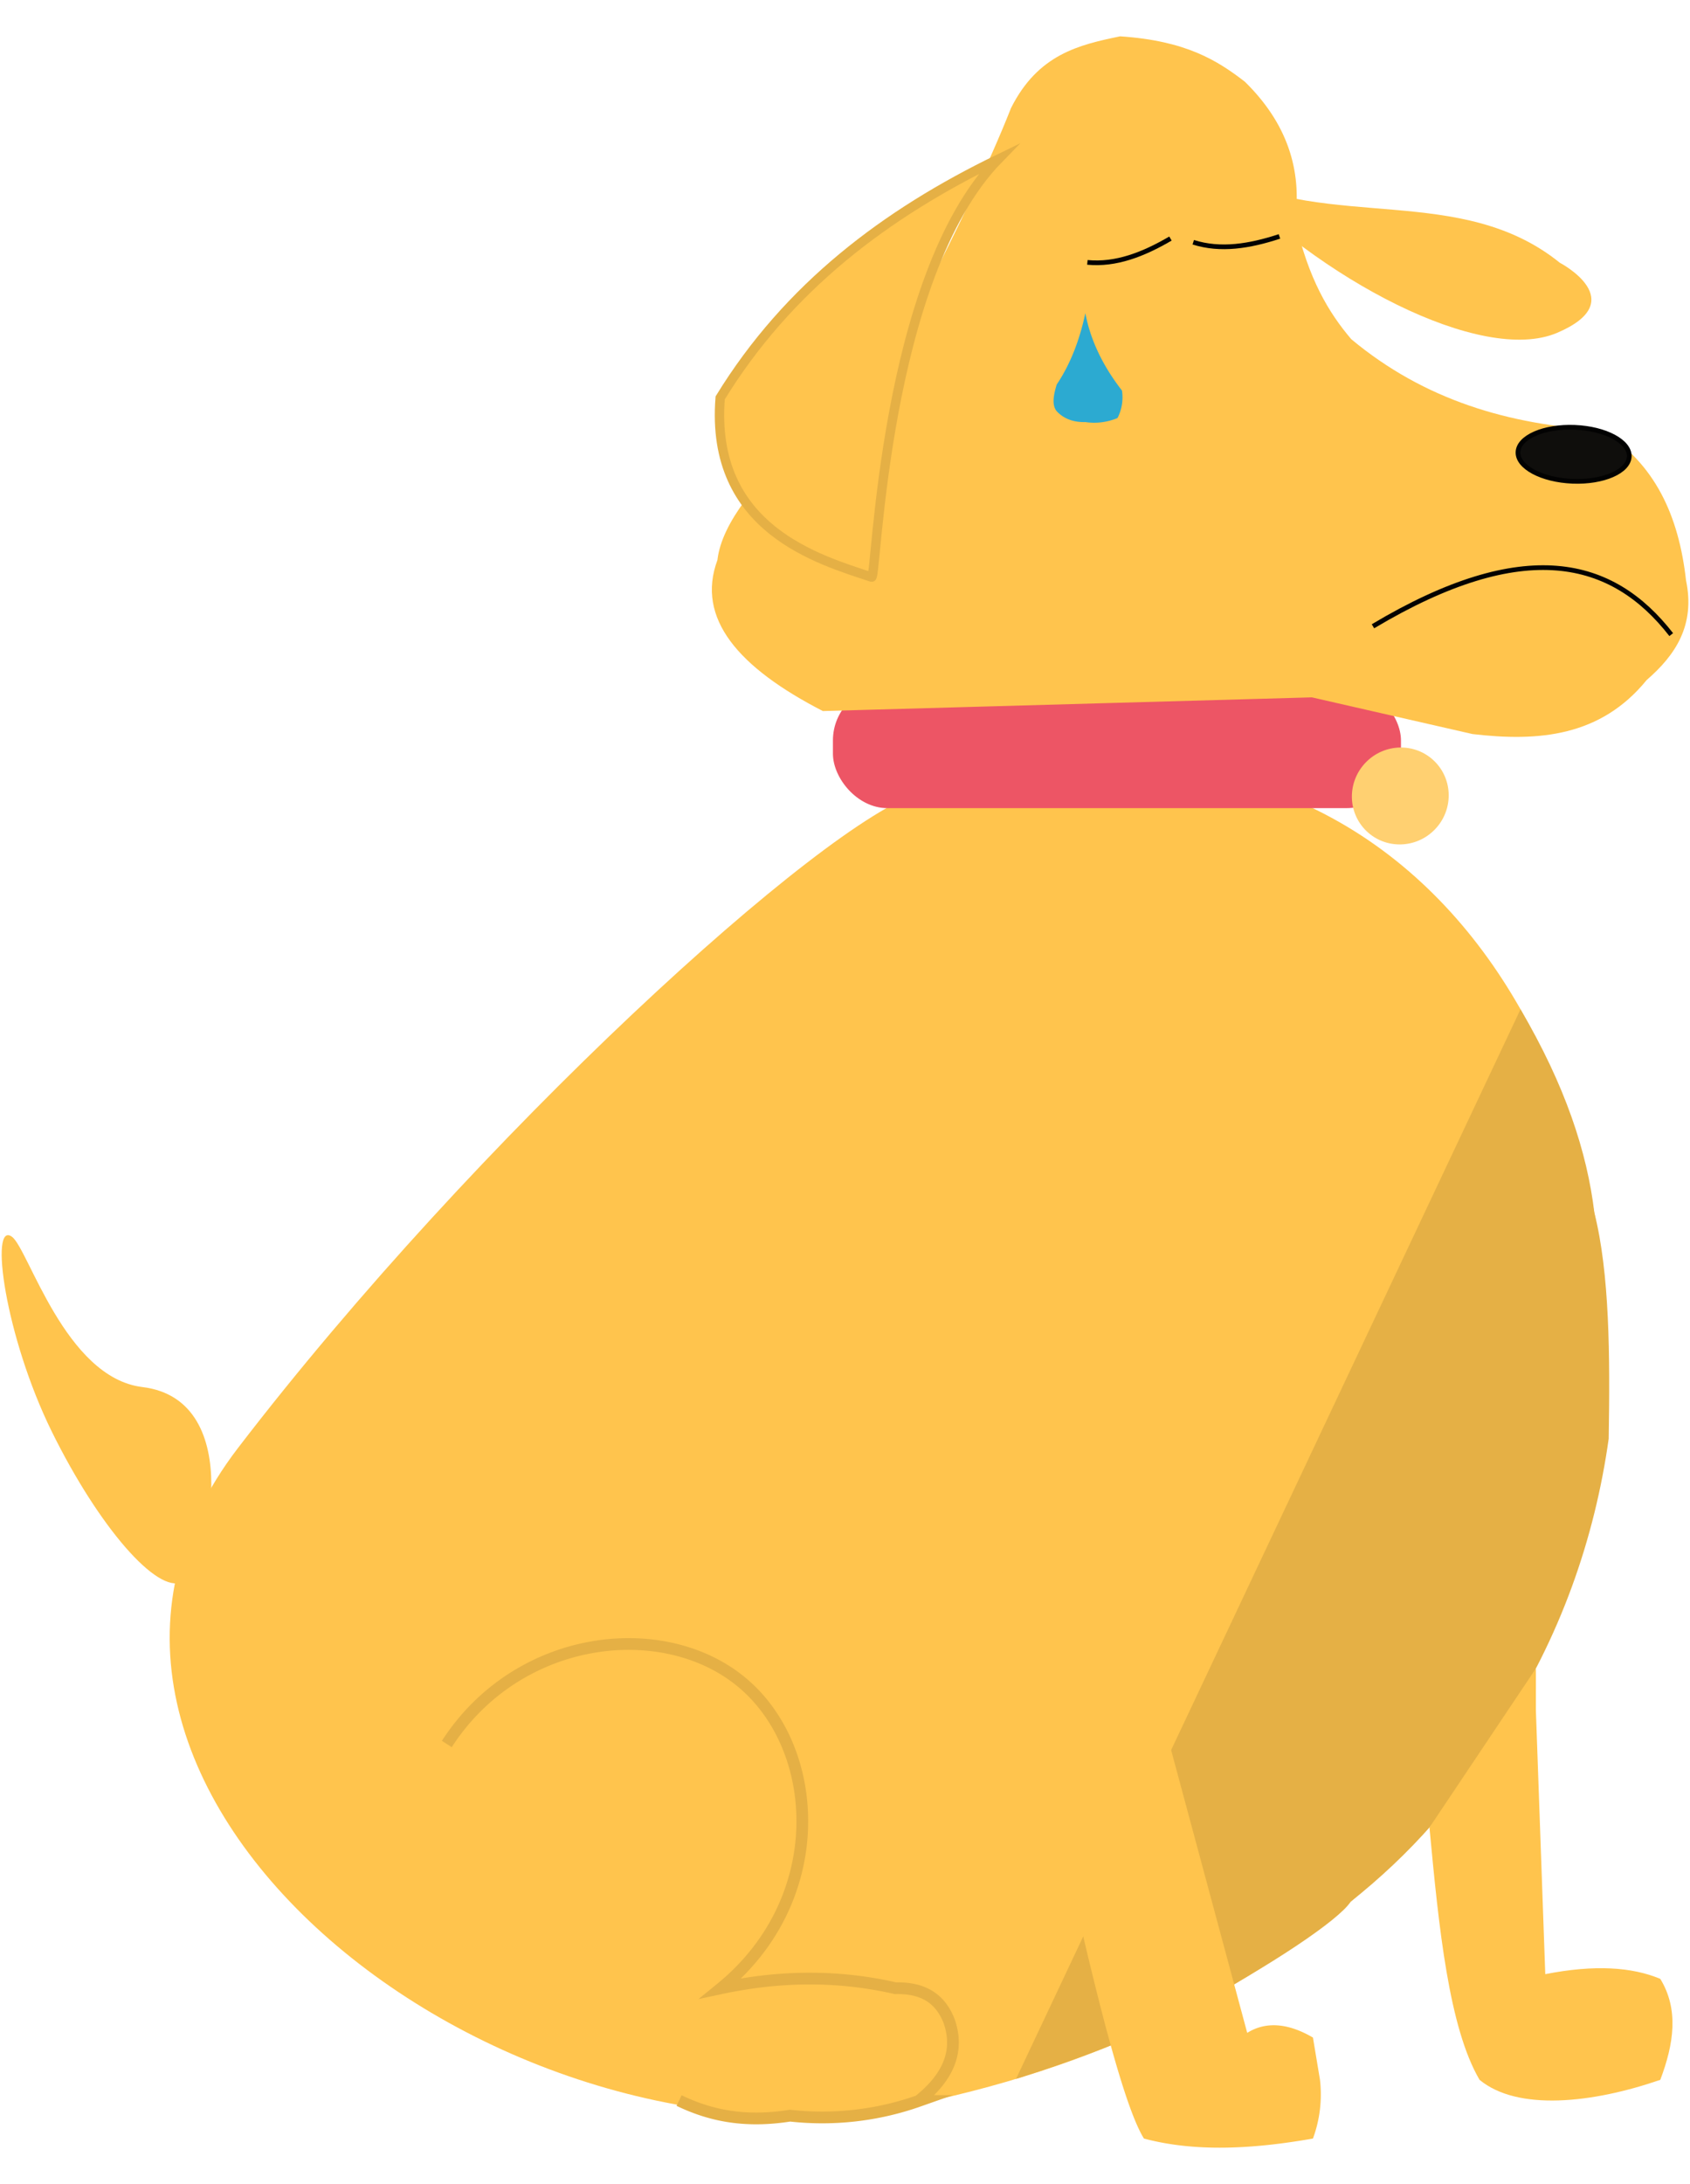 <svg id="Layer_1" data-name="Layer 1" xmlns="http://www.w3.org/2000/svg" width="720" height="930" viewBox="0 0 720 930"><defs><style>.cls-1,.cls-6{fill:#ffc44d;}.cls-2{fill:#ed5565;}.cls-3{fill:#e5b045;}.cls-4{fill:#ffd071;}.cls-5,.cls-7{fill:none;}.cls-5,.cls-6{stroke:#e5b045;}.cls-5,.cls-6,.cls-7,.cls-8{stroke-miterlimit:10;}.cls-5{stroke-width:5px;}.cls-6{stroke-width:4px;}.cls-7,.cls-8{stroke:#020202;stroke-width:2px;}.cls-8{fill:#0f0e0c;}.cls-9{fill:#2caad1;}</style></defs><title>karakter sur</title><path class="cls-1" d="M682.36,616.6c-20,141.32-129,245.29-290.5,279C209.42,933.67-7,757.89,101.36,616.6c101.87-132.83,249.61-267,290.5-279C612.21,273.06,702.6,473.7,682.36,616.6Z"/><rect class="cls-2" x="354.86" y="292.1" width="242" height="52" rx="23.16"/><path class="cls-1" d="M22.08,609.61c-20-40.61-26.66-90-17-83,7,5,22.62,60,55.58,64,45,5.44,27.65,77.8,17,83S42.12,650.23,22.08,609.61Z"/><path class="cls-3" d="M647.79,429.76,432.86,885.21c27-8.53,52.22-18.09,73.9-29.69,34.51-18.53,63.57-37.84,68.68-45.78,25.12-20,46.33-43.37,63.45-73,26-39.39,40.57-82.05,46.47-124.13.59-35.26.4-70.46-6.11-96.23C676.19,490.61,666.82,462.16,647.79,429.76Z"/><path class="cls-1" d="M424.36,657.6c22.43,99,47.88,228.73,63,253,21.86,5.83,46.35,4.5,72,0a54.22,54.22,0,0,0,3-25l-3-18c-10.46-6.13-20-7-28-2l-56-208"/><path class="cls-1" d="M609,778.14c4,42.91,8.31,85.18,21.34,107.46,16.22,13.39,48,10,77,0,5.77-15.25,8-29.94,0-43-12.08-5.05-28-6.12-49-2l-4-112.36V710.45"/><ellipse class="cls-4" cx="596.57" cy="338.92" rx="20.76" ry="20.5" transform="translate(-61.84 531.94) rotate(-45.94)"/><path class="cls-5" d="M190.36,742.6c30.51-47.2,92.7-54.07,126-26,33.81,28.5,37,92.35-9.16,130,25.21-5.39,50-5.58,74.31,0,12.79-.32,19.44,5.27,22.85,14,4.33,12.31.06,23.65-13,34a123.72,123.72,0,0,1-54.77,6.25c-20.14,3.18-34.71-.41-47.28-6.43"/><path class="cls-1" d="M350.57,302.77c-35.95-18.47-54.14-39.45-44.92-64.3,3.59-32.16,64.36-74,65.4-72.92S411.9,93.8,430.73,46c11.54-22.95,29-26.9,46.48-30.53,28,1.86,41.38,10.24,53.16,19.34,18,17.65,24.33,37.5,21.41,59.07,5.61,24.88,14.3,39.25,23.9,50.54,31.18,26,67.39,36.53,106.31,38.67,23.2,14.07,33.26,36.73,36.31,64,4,19.1-4.44,31.79-16.76,42.47-19.61,24.06-46,26.33-74.22,23l-68.4-15.62Z"/><path class="cls-6" d="M425.32,67.76c-49.13,50.44-51.82,178.7-53.95,178-22.27-7.44-69-20.36-64.55-76.34C335.78,122.26,377.36,91,425.32,67.76Z"/><path class="cls-1" d="M519.63,73.82c42.13,45,111.55,81.59,143.74,67.91s1.17-29.85,1.17-29.85C622.35,77.85,566.78,98.49,519.63,73.82Z"/><path class="cls-7" d="M463.26,111.72c12.17,1.18,23.87-3.4,35.39-10.14"/><path class="cls-7" d="M508.37,103.15c11.65,3.71,24,1.69,36.73-2.48"/><path class="cls-7" d="M712,270.22c-25-32.16-62.47-42.09-127.07-3.55"/><ellipse class="cls-8" cx="669.71" cy="193.79" rx="11.49" ry="23.7" transform="matrix(0.04, -1, 1, 0.04, 449.84, 855.4)"/><path class="cls-9" d="M462.4,133.35c-2.41,11.2-6.23,21.48-12.2,30.37-1.43,4.64-2.12,8.84,0,11.39,3.08,3.27,7.19,4.73,12.2,4.61A25.72,25.72,0,0,0,476.1,178,19.23,19.23,0,0,0,478,166.3Q465.6,150.32,462.4,133.35Z"/></svg>